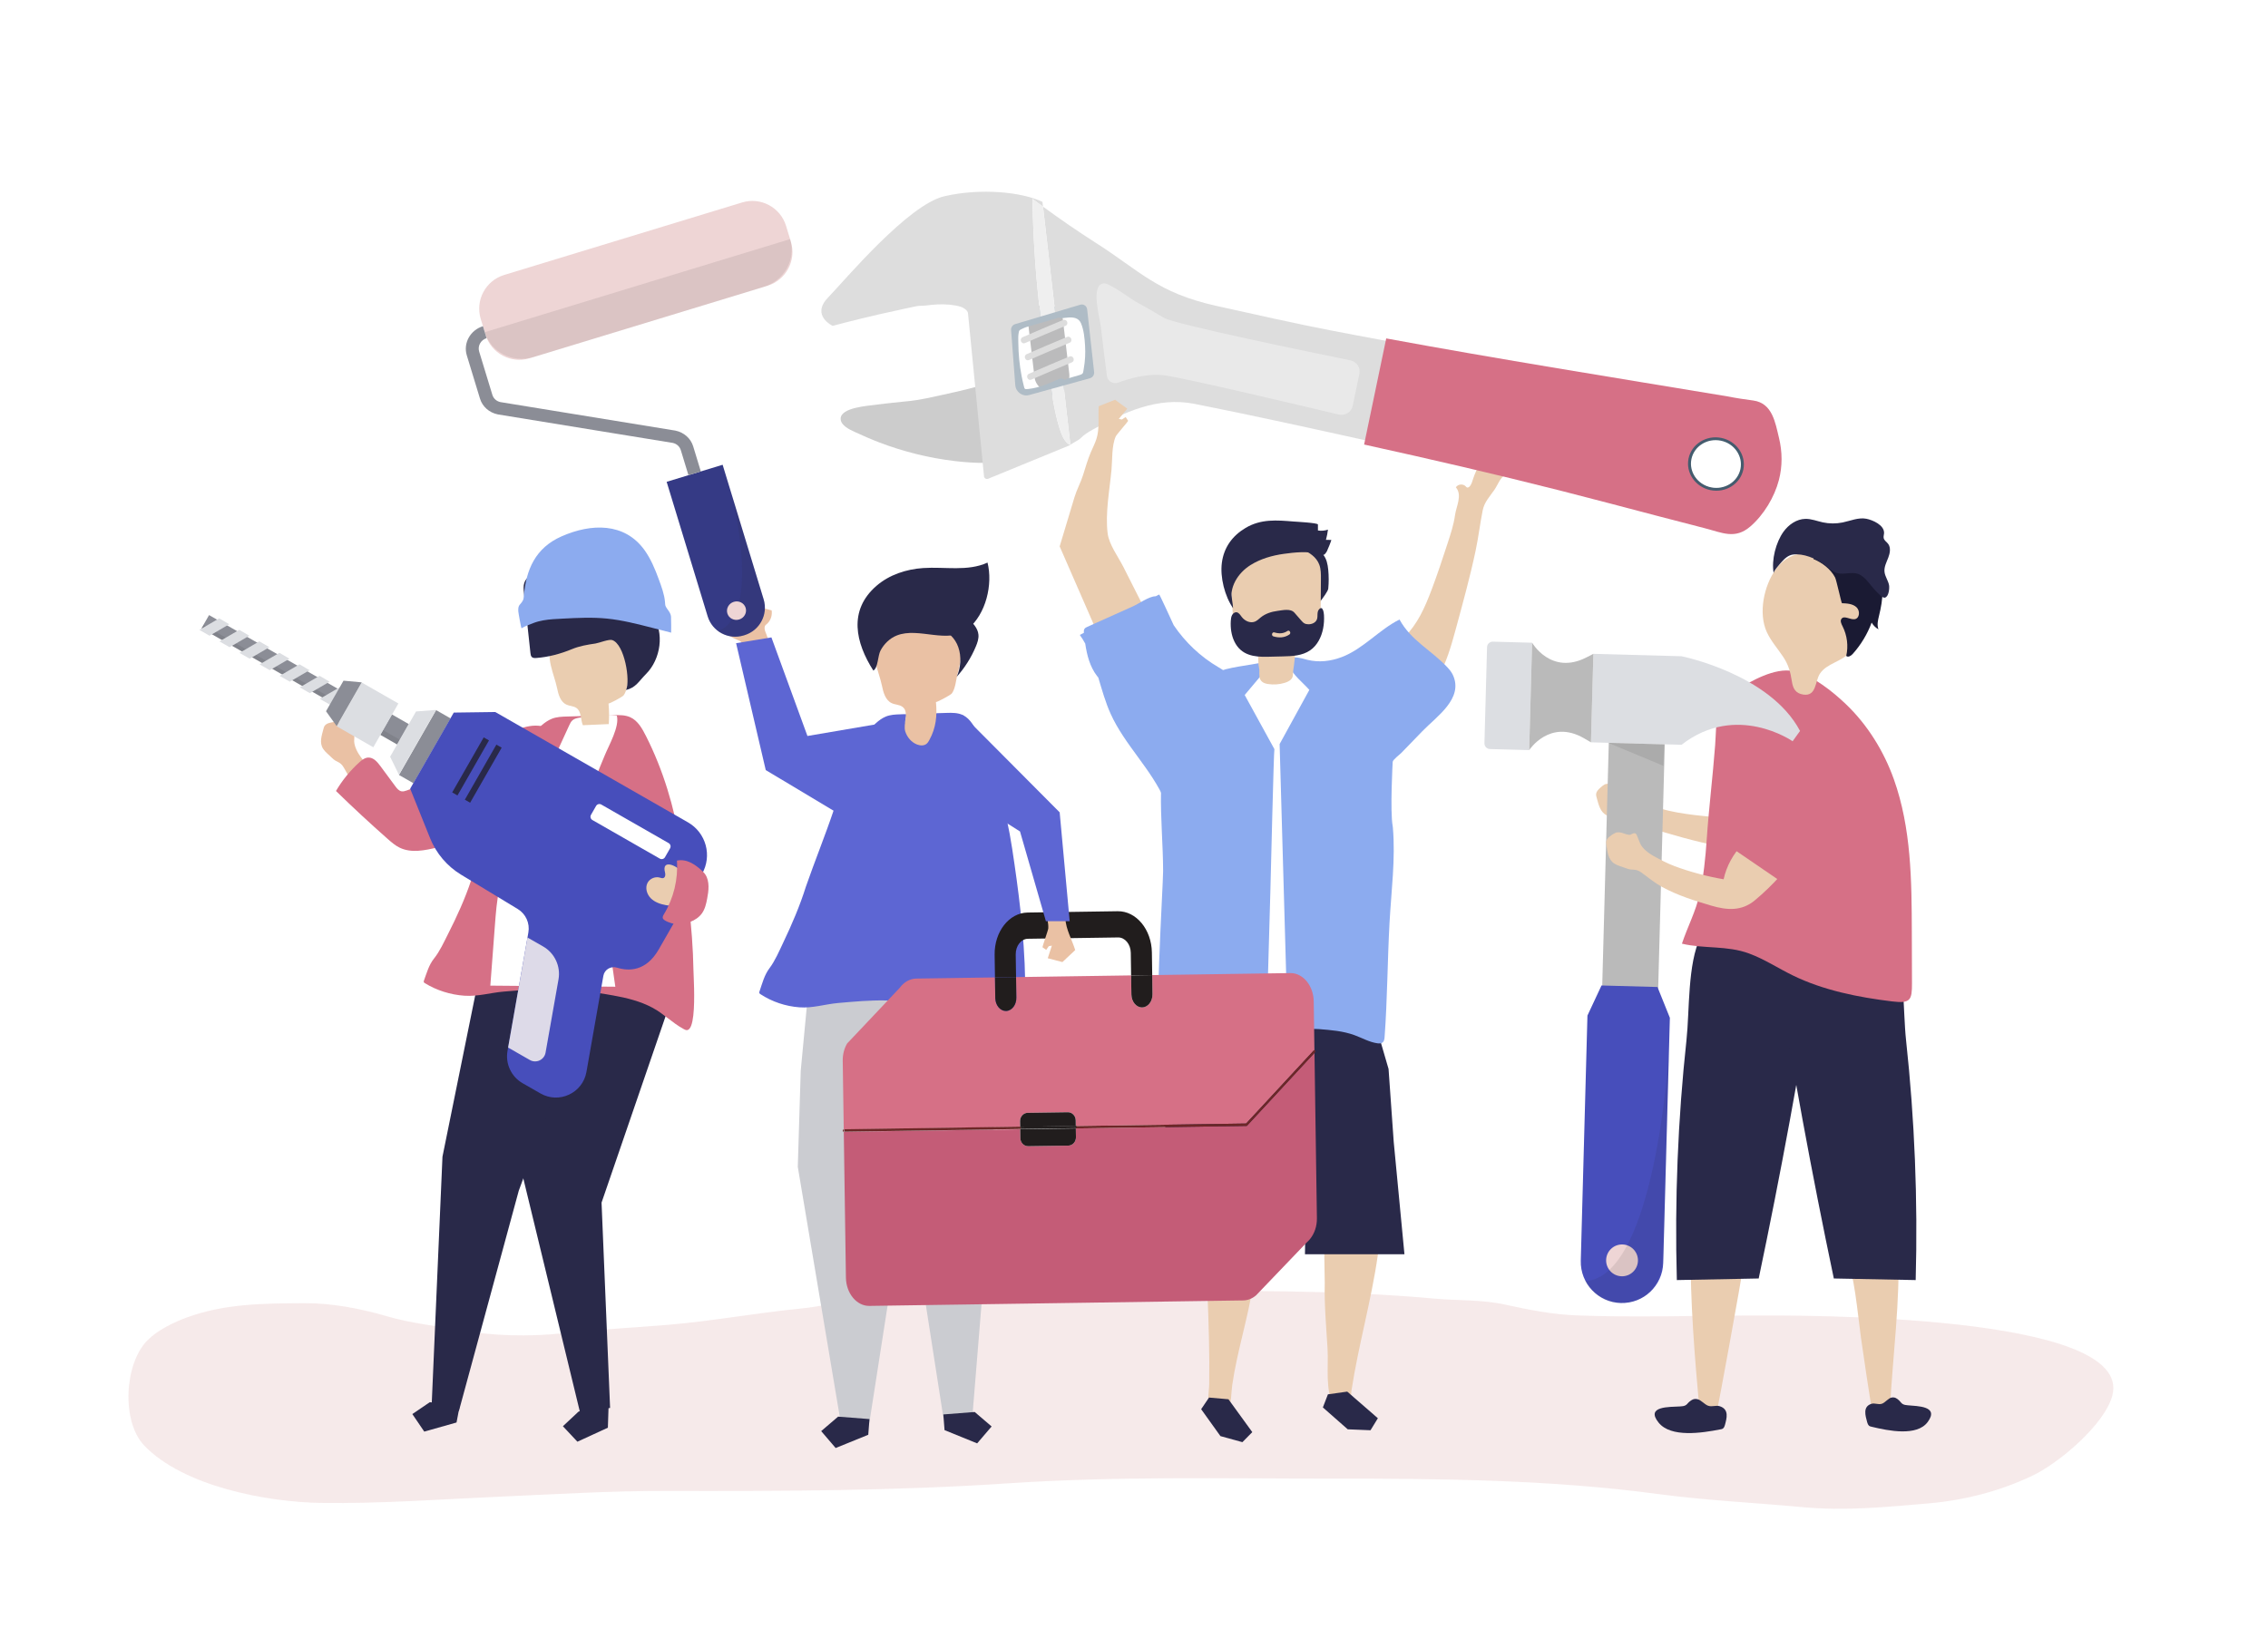 <?xml version="1.0" encoding="utf-8"?>
<!-- Generator: Adobe Illustrator 27.5.0, SVG Export Plug-In . SVG Version: 6.00 Build 0)  -->
<svg version="1.1" xmlns="http://www.w3.org/2000/svg" xmlns:xlink="http://www.w3.org/1999/xlink" x="0px" y="0px"
	 viewBox="0 0 1100 800" style="enable-background:new 0 0 1100 800;" xml:space="preserve">
<g id="Background">
	<rect style="fill:#FFFFFF;" width="1100" height="800"/>
</g>
<g id="Shadow">
	<g style="opacity:0.5;">
		<path style="fill:#EED5D5;" d="M503.964,626.118c-28.193,0.084-56.385,0.762-84.528,3.892c-10.611,1.18-21,3.776-31.635,4.823
			c-21.244,2.092-42.107,5.993-63.426,7.793c-17.168,1.449-34.408,2.305-51.526,4.143c-16.049,1.724-33.816,1.326-49.742-1.522
			c-11.79-2.109-23.633-3.296-35.225-6.682c-12.967-3.789-27.055-6.498-40.565-6.4c-19.266,0.139-38.028,0.155-56.466,6.845
			c-6.472,2.348-14.395,6.209-19.31,11.137c-11.251,11.282-12.774,39.432-1.54,51.133c18.921,19.693,59.305,27.42,85.827,27.785
			c29.063,0.4,57.296-1.758,86.402-3.026c27.045-1.179,54.023-2.856,81.113-2.797c55.328,0.121,110.664,0,165.893-3.696
			c51.888-3.472,103.907-2.28,155.909-2.28c53.326,0,106.291,0.419,159.233,7.506c23.067,3.088,46.568,4.169,69.75,6.332
			c20.762,1.938,40.714-0.038,61.394-1.829c17.365-1.504,34.616-5.964,50.391-13.503c12.487-5.968,34.749-24.507,38.579-38.752
			c10.736-39.935-151.3-38.975-176.179-38.885c-27.831,0.101-55.884,1.016-83.693-0.045c-11.698-0.446-23.224-2.733-34.641-5.238
			c-11.372-2.495-22.83-1.861-34.362-2.91c-48.092-4.374-96.291-3.734-144.536-3.734
			C535.379,626.209,519.671,626.071,503.964,626.118z"/>
	</g>
</g>
<g id="Object">
	<g>
		<path style="fill:#EAC1A4;" d="M371.866,302.747c0.143-0.12,0.298-0.258,0.463-0.427c1.56-1.599,2.29-4.052,1.927-6.243
			c-1.372-0.343-2.743-0.686-4.115-1.029c-0.713,1.553-1.673,2.991-2.834,4.244c-0.26,0.281-0.585,0.575-0.967,0.542
			c-0.361-0.031-0.626-0.341-0.841-0.632c-3.148-4.257-4.654-9.697-4.143-14.967c-0.03,0.313-3.735-0.519-4.066-0.627
			c-1.709-0.56-2.121-0.608-3.848,0.004c-0.275,0.056-0.531,0.148-0.767,0.272c-0.849,0.301-1.699,0.602-2.548,0.904
			c-0.538,0.191-1.111,0.408-1.437,0.876c-0.317,0.456-0.329,1.05-0.33,1.605c-0.008,4.971-0.016,9.943-0.024,14.914
			c-0.001,0.624,0.001,1.266,0.237,1.843c0.261,0.64,0.782,1.133,1.303,1.586c2.397,2.08,5.146,3.753,8.096,4.925
			c0.536,0.213,1.105,0.428,1.471,0.874c0.284,0.346,0.41,0.792,0.53,1.224c0.761,2.749,1.521,5.498,2.282,8.247
			c3.478-1.175,7.149-1.772,10.82-1.76c0.536-3.765,0.085-7.666-1.296-11.209c-0.396-1.016-1.016-2.285-0.952-3.404
			C370.887,303.461,371.274,303.246,371.866,302.747z"/>
		<polygon style="fill:#5D66D3;" points="357.01,312.004 374.144,309.197 391.618,357.02 432.901,349.988 423.91,405.012 
			371.395,373.56 		"/>
	</g>
	<g>
		<g>
			<g id="XMLID_115_">
				<path id="XMLID_116_" style="fill:#EACDB0;" d="M641.889,584.177l0.627,38.111c-0.256,10.574,0.696,21.115,1.34,31.654
					c0.597,9.79-1.376,19.879,3.269,28.952c1.456,2.845,4.556,4.827,6.914,1.54c1.817-2.532,0.981-6.915,1.43-9.855
					c3.373-22.093,9.653-43.639,12.786-65.774C671.536,585.62,662.565,586.232,641.889,584.177z"/>
			</g>
			<polygon style="fill:#292949;" points="644.054,676.381 641.604,682.738 653.661,693.351 664.707,693.806 668.279,687.979 
				653.424,675.061 			"/>
		</g>
		<g>
			<g id="XMLID_113_">
				<path id="XMLID_114_" style="fill:#EACDB0;" d="M614.891,584.548c0,0-6.952,37.479-6.952,37.479
					c-2.409,16.765-7.887,33.093-10.296,49.859c-0.554,3.855-0.275,8.072-1.886,11.708c-1.576,3.557-4.661,3.698-7.384,1.285
					c-3.648-3.234-1.965-9.011-1.898-13.428c0.446-29.423-1.868-58.429-2.425-87.9c-0.007-0.386,0.01-0.829,0.308-1.074
					c0.243-0.2,0.589-0.195,0.903-0.174C588.123,582.494,614.74,585.358,614.891,584.548z"/>
			</g>
			<polygon style="fill:#292949;" points="586.389,677.945 582.568,683.586 591.918,696.646 602.576,699.583 607.371,694.711 
				595.815,678.775 			"/>
		</g>
		<polygon style="fill:#292949;" points="681.169,608.427 675.969,553.94 673.462,518.538 665.031,489.623 619.508,482.558 
			563.226,492.205 560.52,503.14 571.352,604.358 625.638,608.427 624.902,545.429 633.276,584.477 632.92,608.427 		"/>
	</g>
	<path style="fill:#FFFFFF;" d="M575.173,383.166c-0.076,1.84-0.127,3.679-0.16,5.514c-0.659,37.374,1.402,75.225,1.638,112.909
		c19.3-3.021,38.812-4.685,58.344-4.981c4.521-0.068,25.077,3.106,27.939,0.406c3.884-3.663-0.387-2.973-0.103-7.746
		c0.368-6.175-2.599-11.232-1.478-18.549c1.317-8.6,3.937-17.106,5.447-25.704c3.026-17.241,4.848-34.693,5.44-52.188
		c0.524-15.517-0.038-31.61-6.711-45.629c-16.456-34.571-69.509-33.949-84.066,2.148
		C577.151,360.036,575.654,371.611,575.173,383.166z"/>
	<path style="fill:#EACDB0;" d="M681.055,309.207c6.524-6.606,9.936-14.195,13.541-23.815c2.682-7.158,5.086-14.435,7.458-21.7
		c1.568-4.807,2.972-9.009,3.672-13.949c0.586-4.134,3.622-9.576,0.388-13.338c0.94-1.579,3.473-1.854,4.73-0.514
		c0.198,0.211,0.377,0.459,0.646,0.565c0.46,0.182,0.967-0.13,1.304-0.491c0.984-1.058,1.279-2.559,1.754-3.925
		c0.765-2.201,2.047-5.759,3.946-7.17c1.54-1.144,3.442-1.664,5.296-2.16c0.343-0.092,0.717-0.182,1.043-0.042
		c0.276,0.118,0.46,0.378,0.63,0.625c1.566,2.284,3.353,4.55,4.62,6.977c-2.71,1.744-3.515,4.738-5.258,7.292
		c-2.289,3.354-4.897,5.909-5.722,10.081c-1.283,6.483-2.058,13.061-3.428,19.541c-2.678,12.661-6.13,25.13-9.508,37.616
		c-2.262,8.267-4.572,16.726-8.993,24.147c-4.354,7.309-9.763,11.349-16.883,16.001c-1.637,1.069-3.335,2.163-5.262,2.496
		c-2.923,0.504-5.904-0.858-8.125-2.824c-5.873-5.196-7.002-14.94-2.471-21.341c2.432-3.437,6.085-5.766,9.543-8.169
		C676.701,313.218,679.028,311.26,681.055,309.207z"/>
	<path style="fill:#8CABEF;" d="M635.038,334.671l-14.409,26.259c0.753,26.527,1.506,53.053,2.259,79.58
		c0.347,12.225,0.694,24.45,1.041,36.675c0.121,4.245,0.226,8.491,0.362,12.735c0.061,1.905-0.465,5.112,0.622,6.667
		c2.359,3.375,10.982,2.323,14.744,2.619c5.866,0.461,11.818,0.941,17.343,2.966c3.679,1.349,7.165,3.379,11.045,3.924
		c0.872,0.122,1.847,0.14,2.531-0.413c0.766-0.619,0.896-1.716,0.969-2.698c1.348-18.211,1.377-36.986,2.387-55.392
		c0.827-15.063,2.935-30.981,1.628-46.063c-0.022-0.251-0.046-0.504-0.092-0.752c-1.336-7.255,0-31.219,0-31.222
		c0.056-1.008,3.504-3.619,4.17-4.307c3.427-3.54,6.855-7.08,10.283-10.62c6.839-7.064,20.044-15.791,14.736-27.216
		c-0.646-1.389-1.628-2.594-2.674-3.713c-7.75-8.3-17.655-12.955-23.203-23.175c-9.708,4.789-17.62,14.249-27.947,18.189
		c-5.376,2.046-11.06,2.75-16.681,1.372c-3.306-0.81-10.426-3.387-8.638,3.156C626.536,326.986,632.511,331.664,635.038,334.671z"/>
	<path style="fill:#8CABEF;" d="M603.69,337.141l14.409,26.259c-0.302,0-1.827,64.369-1.951,68.714
		c-0.469,16.523-0.938,33.046-1.407,49.569c-0.13,4.592,0.487,9.972-0.411,14.486c-1.254,6.303-7.889,5.062-13.543,5.572
		c-12.367,1.115-25.388,3.226-37.789,2.6c-3.577-0.181,1.131-74.832,1.124-81.798c-0.024-25.056-5.193-52.854,7.534-75.575
		c3.703-6.611,10.231-17.209,17.438-20.473c6.715-3.042,16.328-3.559,23.618-5.264l0.38,4.724L603.69,337.141z"/>
	<g>
		<g>
			<path style="fill:#292949;" d="M634.964,273.535c2.268,3.975,3.362,8.555,3.563,13.128c0.054,1.216,0.137,2.62,1.12,3.338
				c1.052,0.768,0.127,2.454,0.928,1.426c0.8-1.028,3.519-4.599,3.641-5.896c0.286-3.039,0.282-6.105-0.013-9.144
				c-0.257-2.642-0.797-5.403-2.526-7.418c-1.025-1.195-2.393-2.034-3.741-2.848c-1.953-1.181-3.967-2.371-6.211-2.789
				c-3.868-0.721-6.24,0.667-2.827,3.364C631.343,268.629,633.41,270.812,634.964,273.535z"/>
			<g>
				<path style="fill:#EACDB0;" d="M610.797,325.406c0.026,1.871-0.358,3.813,1.293,5.264c0.794,0.698,1.867,0.977,2.91,1.143
					c2.698,0.427,5.493,0.229,8.104-0.575c1.074-0.331,2.144-0.78,2.955-1.558c0.958-0.919,1.006-1.791,1.052-2.995
					c0.054-1.411,0.339-2.845,0.523-4.275c0.404-3.129,0.585-6.283,0.676-9.435c4.635-0.795,10.085-2.294,11.67-7.148
					c0.499-1.529,0.517-3.192,0.529-4.819c0.049-6.726,0.098-13.452,0.148-20.178c0.017-2.326,0.022-4.723-0.774-6.882
					c-1.398-3.788-4.95-6.046-8.432-7.466c-8.888-3.626-19.248-3.481-27.452,1.676c-2.183,1.372-4.244,3.138-5.501,5.534
					c-1.939,3.694-1.695,8.256-1.394,12.52c0.278,3.935,0.556,7.87,0.834,11.806c0.32,4.526,1,9.736,4.514,12.126
					c1.866,1.269,4.278,1.502,5.886,3.145c2.807,2.867,1.469,7.15,2.299,10.624C610.753,324.396,610.79,324.898,610.797,325.406z"/>
			</g>
			<path style="fill:#292949;" d="M642.141,298.325c-0.075-1.247-0.62-4.902-2.496-2.605c-0.491,0.601-0.611,1.45-0.642,2.249
				c-0.03,0.8,0.006,1.623-0.246,2.376c-0.579,1.728-2.491,2.515-4.195,2.484c-0.678-0.012-1.368-0.124-1.967-0.465
				c-0.582-0.331-1.043-0.858-1.494-1.374c-1.094-1.255-2.187-2.51-3.281-3.765c-1.88-2.157-5.608-1.224-8.141-0.894
				c-2.919,0.381-5.839,1.262-8.225,3.182c-0.241,0.194-0.476,0.398-0.711,0.601c-0.575,0.496-1.153,0.987-1.821,1.313
				c-2.255,1.098-5.046-0.048-6.626-2.101c-0.724-0.941-1.4-2.152-2.525-2.31c-0.88-0.123-1.737,0.508-2.188,1.331
				c-0.451,0.824-0.573,1.805-0.634,2.76c-0.222,3.474,0.256,7.057,1.762,10.138c3.266,6.682,9.579,7.502,15.924,7.353
				c2.508-0.059,5.016-0.118,7.524-0.178c4.585-0.108,9.432-0.298,13.294-2.964c3.407-2.351,5.432-6.349,6.263-10.536
				C642.145,302.76,642.273,300.529,642.141,298.325z M625.365,307.796c-2.415,1.624-5.076,1.711-7.767,0.901
				c-1.144-0.344-0.659-2.264,0.487-1.919c2.23,0.671,4.335,0.654,6.346-0.698C625.442,305.399,626.371,307.12,625.365,307.796z"/>
			<path style="fill:#292949;" d="M643.098,261.879c0.443-1.63,0.77-3.291,0.979-4.967c-1.552,0.545-3.242,0.689-4.864,0.417
				c-0.004-0.967-0.008-1.934-0.011-2.901c-0.007-0.804-10.889-1.368-11.773-1.44c-8.278-0.679-15.848-1.325-23.333,3.118
				c-6.394,3.795-10.493,9.462-11.474,16.838c-0.937,7.047,1.369,16.25,5.444,22.099c-0.023-1.876-1.103-6.301-0.66-8.085
				c0.271-1.787,0.888-3.51,1.74-5.1c1.701-3.176,4.335-5.849,7.378-7.756c4.852-3.04,10.493-4.648,16.127-5.433
				c5.162-0.719,11.452-1.383,16.552-0.015c2.451,0.657,2.858,1.272,4.342-1.202c0.262-0.436,2.337-5.53,2.134-5.533
				C644.818,261.905,643.958,261.892,643.098,261.879z"/>
		</g>
	</g>
	<g>
		<g>
			<g>
				<path style="fill:#BBBBBC;" d="M515.518,155.107l3.097,26.228c0.527,4.462-2.824,8.435-7.483,8.875h0
					c-4.66,0.44-8.864-2.82-9.391-7.282l-3.097-26.227c-0.527-4.462,2.823-8.435,7.483-8.875v0
					C510.787,147.385,514.991,150.645,515.518,155.107z"/>
				<path style="fill:#DDDDDD;" d="M518.66,172.953c-6.553,2.716-13.076,5.495-19.568,8.337c-1.839,0.805-0.672,3.648,1.183,2.836
					c6.493-2.842,13.016-5.621,19.568-8.337C521.702,175.018,520.533,172.176,518.66,172.953z"/>
				<path style="fill:#DDDDDD;" d="M517.538,163.453c-6.553,2.716-13.075,5.495-19.568,8.337c-1.839,0.805-0.673,3.648,1.183,2.835
					c6.493-2.842,13.016-5.621,19.568-8.337C520.58,165.518,519.411,162.676,517.538,163.453z"/>
				<path style="fill:#DDDDDD;" d="M515.57,155.233c-6.553,2.716-13.076,5.495-19.568,8.337c-1.839,0.805-0.673,3.648,1.183,2.835
					c6.493-2.842,13.016-5.621,19.568-8.337C518.612,157.298,517.443,154.457,515.57,155.233z"/>
			</g>
			<path style="fill:#AFBCC6;" d="M510.519,148.86c-3.869,1.088-7.726,2.222-11.563,3.423c-2.829,0.885-7.452,1.477-9.44,4.007
				c-1.899,2.417-1.386,6.7-1.399,9.58c-0.018,3.989,0.229,7.977,0.744,11.928c0.462,3.547,1.157,7.054,2.018,10.52
				c0.674,2.714,1.459,5.365,4.434,6.128c6.457,1.656,14.509-2.446,20.243-5.032c3.414-1.54,1.365-7.062-2.075-5.51
				c-4.772,2.152-9.511,4.22-14.738,4.789c-1.962,0.214-1.773,0.07-2.277-1.878c-0.379-1.464-0.696-2.947-0.981-4.433
				c-0.5-2.606-0.886-5.238-1.148-7.881c-0.263-2.644-0.411-5.301-0.437-7.96c-0.014-1.437-0.113-3.109,0.083-4.524
				c0.274-1.974,0.384-1.808,1.942-2.587c2.297-1.149,5.221-1.681,7.667-2.428c2.991-0.913,5.993-1.785,9.002-2.631
				C516.199,153.357,514.106,147.851,510.519,148.86z"/>
			<path style="fill:#AFBCC6;" d="M524.798,146.605c-2.91,0.418-5.687,1.224-8.604,1.613c-0.461,0.044-0.917,0.093-1.366,0.149
				c-3.879,0.485-3.558,6.287,0.427,5.965c1.03-0.083,2.054-0.19,3.073-0.324c2.46-0.131,4.859,0.259,5.949,2.774
				c1.431,3.301,1.77,7.372,1.99,10.905c0.234,3.744,0.03,7.483-0.635,11.172c-0.393,2.181-0.088,2.486-2.228,3.125
				c-1.906,0.569-3.821,1.111-5.731,1.666c-1.945,0.565-2.358,2.335-1.794,3.775c-0.114,1.342,0.593,2.702,2.372,2.987
				c5.273,0.844,11.972,1.018,14.774-4.389c1.438-2.776,0.797-6.334,0.699-9.318c-0.117-3.581-0.234-7.162-0.351-10.742
				c-0.165-5.058,1.174-13.066-2.459-17.313C529.34,146.809,527.154,146.267,524.798,146.605z"/>
			<path style="fill:#CCCCCC;" d="M481.277,185.356c-7.845,2.498-15.752,4.362-23.823,6.111c-5.401,1.171-10.652,2.449-16.16,3.051
				c-5.426,0.593-10.873,1.035-16.275,1.801c-4.037,0.572-17.185,1.308-17.298,6.753c-0.068,3.293,4.368,5.333,6.961,6.523
				c3.841,1.762,7.825,3.519,11.753,5.021c11.771,4.5,24.124,7.554,36.664,9.047c9.919,1.181,20.083,1.373,29.778-0.65
				c1.116-0.233,2.227-0.495,3.33-0.789c0.462-0.123,0.949-0.267,1.261-0.613c0.459-0.508,0.394-1.269,0.302-1.941
				c-1.504-10.878-3.705-21.678-6.585-32.318c-0.367-1.357-0.817-2.817-1.99-3.667C487.291,182.303,483.193,184.746,481.277,185.356
				z"/>
			<g>
				<path style="fill:#DDDDDD;" d="M523.955,147.815c1.568-0.467,3.148,0.606,3.332,2.264l3.369,30.403
					c0.15,1.355-0.699,2.632-1.988,2.989l-12.824,3.547l3.319,28.845l0,0c0.103-0.497,3.775-2.129,4.814-3.177
					c1.852-1.869,3.702-3.013,6.043-4.317c14.916-8.313,31.314-16.008,49.207-12.479c28.778,5.676,57.451,12.06,86.093,18.367
					c29.055,6.398,58.047,13.093,86.879,20.406c0.577,0.146,1.154,0.293,1.73,0.44c14.265,3.631,28.491,7.41,42.728,11.146
					c7.403,1.943,14.808,3.875,22.224,5.769c7.972,2.036,13.855,5.231,20.789-0.744c6.19-5.334,11.019-13.436,13.032-21.143
					c1.653-6.327,1.598-12.868,0.044-19.25c-1.677-6.891-2.973-15.811-11.694-17.001c-3.826-0.522-7.613-1.05-11.401-1.821
					c-57.159-9.485-115.029-18.52-172.144-29.477c-4.049-0.777-8.097-1.552-12.148-2.317c-14.977-2.829-40.349-8.547-55.236-11.846
					c-29.004-6.428-37.146-16.951-58.738-30.684c-8.718-5.544-17.205-11.421-25.526-17.502l5.893,51.221L523.955,147.815z"/>
				<path style="fill:#DDDDDD;" d="M457.996,95.206c-17.576,4.089-47.998,40.412-56.401,49.156
					c-8.403,8.744,2.262,13.704,2.262,13.704c2.004-0.543,4.016-1.063,6.029-1.579c5.445-1.395,10.909-2.728,16.394-3.981
					c4.009-0.915,8.027-1.798,12.049-2.663c2.011-0.432,4.02-0.876,6.037-1.285c1.613-0.327,3.306-0.188,4.964-0.387
					c1.846-0.221,3.695-0.443,5.556-0.512c3.55-0.132,7.582,0.096,11.01,1.122c1.204,0.36,3.444,1.686,3.586,3.129
					c0.017,0.171,7.775,79.169,7.775,79.169c0.092,0.938,1.118,1.527,2.018,1.157l39.885-16.375c-0.007,0-2.483-0.561-4.372-5.543
					c-1.292-3.41-2.19-6.948-2.959-10.488c-0.803-3.698-1.403-7.426-1.972-11.159l-10.672,2.951
					c-3.28,0.907-6.514-1.427-6.777-4.891l-2.02-26.614c-0.099-1.304,0.718-2.512,1.946-2.878l12.328-3.675
					c-2.297-18.972-3.606-38.038-3.919-57.106c1.697,1.267,3.403,2.522,5.113,3.772l-0.265-2.305
					C495.63,93.11,475.573,91.118,457.996,95.206z"/>
				<path style="fill:#EFEFEF;" d="M509.859,188.672c0.569,3.733,1.169,7.461,1.972,11.159c0.769,3.54,1.667,7.078,2.959,10.488
					c1.889,4.982,4.365,5.544,4.372,5.543l-3.319-28.845L509.859,188.672z"/>
				<path style="fill:#EFEFEF;" d="M504.665,153.565l7.087-2.113l-5.893-51.221c-1.711-1.25-3.417-2.506-5.113-3.772
					C501.059,115.527,502.368,134.594,504.665,153.565z"/>
			</g>
			<g>
				<path style="fill:#D67086;" d="M661.605,215.645c0.524,0.116,1.049,0.231,1.573,0.347c30.949,6.815,61.831,13.947,92.542,21.736
					c0.615,0.156,1.229,0.312,1.843,0.468c15.195,3.868,30.348,7.893,45.513,11.873c7.885,2.069,15.773,4.128,23.673,6.145
					c8.492,2.169,14.758,5.572,22.144-0.793c6.593-5.681,11.737-14.312,13.881-22.521c1.76-6.739,1.702-13.706,0.047-20.505
					c-1.787-7.341-3.167-16.841-12.456-18.109c-4.075-0.556-8.109-1.118-12.143-1.94c-54.264-9.005-111.529-18.146-165.89-28.178
					L661.605,215.645z"/>
				<path style="fill:#FFFFFF;" d="M834.901,212.83c6.896,1.404,11.375,7.871,10.005,14.444c-1.37,6.573-8.071,10.764-14.966,9.36
					c-6.896-1.404-11.375-7.871-10.005-14.444C821.305,215.617,828.006,211.427,834.901,212.83z"/>
			</g>
			<path style="opacity:0.36;fill:#FFFFFF;" d="M656.058,196.918l3.267-15.678c0.612-2.937-1.385-5.826-4.466-6.452
				c-19.706-4.009-85.169-17.483-90.311-20.599c-4.546-2.756-9.212-5.338-13.852-7.943c-2.655-1.49-12.731-9.188-15.549-8.785
				c-6.331,0.905-1.682,16.992-1.226,21.026c0.905,8.004,1.922,15.998,2.983,23.988c0.331,2.493,3.035,4.035,5.465,3.122
				c5.373-2.02,14.434-4.668,22.697-3.485c10.658,1.525,66.026,14.636,84.117,18.947
				C652.317,201.805,655.431,199.927,656.058,196.918z"/>
			<g>
				<path style="fill:#445C6E;" d="M845.529,227.799c-1.455,6.982-8.598,11.449-15.923,9.958c-7.324-1.491-12.1-8.385-10.645-15.367
					c1.455-6.982,8.598-11.449,15.923-9.958C842.208,213.923,846.984,220.817,845.529,227.799z M820.364,222.676
					c-1.302,6.245,2.969,12.41,9.521,13.744c6.551,1.334,12.939-2.661,14.241-8.906c1.302-6.245-2.969-12.411-9.521-13.744
					C828.054,212.436,821.666,216.431,820.364,222.676z"/>
			</g>
		</g>
	</g>
	<g>
		<g>
			<polygon style="fill:#CBCCD1;" points="393.397,466.233 388.36,519.43 386.935,566.029 407.582,688.974 421.658,690.069 
				439.54,575.194 467.794,461.126 			"/>
		</g>
		<g>
			<polygon style="fill:#292949;" points="421.707,688.388 421.115,695.998 405.302,702.424 398.283,694.221 406.486,687.203 			"/>
		</g>
	</g>
	<g>
		<g>
			<polygon style="fill:#CBCCD1;" points="483.643,463.827 481.478,566.029 471.645,686.719 457.57,687.814 439.688,572.939 
				411.434,458.871 			"/>
		</g>
		<g>
			<polygon style="fill:#292949;" points="457.521,686.133 458.113,693.743 473.926,700.169 480.944,691.966 472.742,684.948 			"/>
		</g>
	</g>
	<g>
		<path style="fill:#5D66D3;" d="M497.508,484.846c0.183,8.889-0.08,20.869-3.287,21.308c-0.601,0.082-1.177-0.234-1.703-0.54
			c-5.546-3.224-9.47-7.762-14.937-10.877c-5.73-3.265-12.285-5-18.714-6.214c-9.613-1.87-19.438-3.03-29.233-3.212
			c-7.699-0.143-15.436,0.555-23.103,1.235c-6.379,0.565-12.314,2.578-18.812,2.099c-6.66-0.492-13.221-2.664-18.914-6.389
			c-0.208-0.136-0.429-0.292-0.516-0.535c-0.095-0.267-0.002-0.563,0.089-0.831c1.36-3.969,2.338-7.9,4.808-11.187
			c2.759-3.671,4.719-8.335,6.713-12.513c4.156-8.708,8.07-17.835,10.974-27.112c4.389-12.61,9.403-24.893,13.646-37.545
			c2.941-8.769,5.623-17.695,9.613-26.009c3.124-6.51,8.693-16.019,15.401-18.885c2.27-0.97,4.775-1.057,7.22-1.132
			c1.066-0.033,2.092-0.119,3.153-0.046c-0.595,1.644-1.192,3.458-0.586,5.098c0.524,1.417,1.865,2.394,3.283,2.916
			c0.54,0.199,1.105,0.346,1.681,0.358c0.477,0.01,0.952-0.073,1.413-0.198c0.615-0.166,1.21-0.406,1.769-0.713
			c2.467-1.355,4.035-3.893,5.265-6.424c0.168-0.347,0.336-0.701,0.59-0.991c0.604-0.693,1.55-0.553,2.382-0.578
			c1.102-0.034,2.204-0.067,3.306-0.101c2.704-0.083,5.517-0.143,7.983,1.043c3.694,1.778,5.783,5.909,7.608,9.763
			c8.186,17.282,13.405,35.915,16.329,55.13c1.526,10.033,2.938,20.086,4.037,30.176c1.226,11.26,2.068,22.572,2.246,33.901
			C497.233,477.096,497.421,480.622,497.508,484.846z"/>
	</g>
	<g>
		<g>
			<path style="fill:#EAC1A4;" d="M438.814,351.857c-0.073,1.044-0.041,2.056,0.25,2.971c0.897,2.817,2.999,5.298,5.764,6.346
				c1.471,0.557,3.262,0.657,4.501-0.312c0.607-0.475,1.016-1.154,1.387-1.831c3.293-6.012,3.854-11.789,3.231-18.524
				c0.039,0.424,7.074-3.284,7.696-4.126c1.792-2.422,2-6.49,2.745-9.371c1.588-6.138,3.08-13.049-0.164-18.496
				c-3.359-5.641-10.627-7.572-17.19-7.744c-8.241-0.215-17.442,2.187-21.68,9.258c-3.827,6.387,1.001,15.806,2.38,22.56
				c0.68,3.33,1.717,7.13,4.811,8.536c1.643,0.747,3.635,0.666,5.105,1.719C440.371,344.799,439.048,348.499,438.814,351.857z"/>
		</g>
		<path style="fill:#292949;" d="M434.922,308.277c10.71-4.312,25.056,4.574,34.55-3.224c8.744-7.182,12.134-21.569,9.485-32.148
			c-9.561,4.418-20.715,1.94-31.223,2.652c-8.201,0.555-16.43,3.248-22.643,8.63c-13.809,11.961-10.097,27.682-1.515,41.1
			c2.333-1.317,2.103-7.149,3.498-9.748C428.795,312.332,431.519,309.647,434.922,308.277z"/>
		<path style="fill:#292949;" d="M464.764,313.898c1.641,4.635,1.217,9.874-0.726,14.391c3.881-4.345,7.03-9.342,9.274-14.719
			c0.756-1.811,1.42-3.74,1.241-5.695c-0.299-3.25-2.812-5.807-5.239-7.99c-2.209-1.988-4.552-3.96-7.373-4.894
			c-2.821-0.934-6.253-0.607-8.303,1.543c-3.718,3.899-0.179,6.315,2.644,8.068C460.129,306.991,463.182,309.427,464.764,313.898z"
			/>
	</g>
	<g>
		<path style="fill:#D67086;" d="M494.752,543.853c-0.032-2.184,1.631-3.995,3.695-4.026l19.467-0.286
			c2.064-0.03,3.779,1.732,3.811,3.916l0.041,2.774l82.609-1.212l32.81-35.429c0.094-0.101,0.212-0.145,0.329-0.137l-0.348-23.71
			c-0.112-7.632-5.226-13.803-11.365-13.713l-66.967,0.982l0.136,9.255c0.051,3.512-2.198,6.394-5.023,6.435
			c-2.825,0.042-5.157-2.773-5.209-6.285l-0.136-9.255l-55.806,0.819l0.145,9.884c0.106,3.511-2.098,6.445-4.921,6.555
			c-0.034,0.002-0.066,0.002-0.1,0.003c-2.78,0.041-5.1-2.694-5.204-6.163l-0.149-10.127l-38.135,0.559
			c-3.209,0.047-6.086,1.789-8.092,4.537l-21.5,22.754l-3.976,4.199c-1.38,2.345-2.174,5.248-2.129,8.359l0.489,33.342l85.569-1.255
			L494.752,543.853z"/>
		<path style="fill:#C45C77;" d="M604.562,546.174l-82.779,1.214l0.063,4.317c0.032,2.184-1.631,3.995-3.695,4.026l-19.467,0.286
			c-2.064,0.03-3.779-1.732-3.811-3.916l-0.063-4.317l-85.569,1.255l1.038,70.733c0.112,7.632,5.226,13.803,11.365,13.713
			l181.37-2.661c2.325-0.034,4.479-0.968,6.252-2.521l1.457-1.525l23.127-24.143c0.551-0.471,1.046-1.01,1.521-1.584l0.064-0.082
			c2.055-2.563,3.334-6.098,3.277-9.995l-1.177-80.224l-32.674,35.282C604.777,546.122,604.671,546.172,604.562,546.174z"/>
		<path style="fill:#6D2727;" d="M637.841,509.65c-0.087-0.124-0.206-0.189-0.327-0.197l0.019,1.298l0.265-0.286
			C637.991,510.257,638.011,509.892,637.841,509.65z"/>
		<path style="fill:#6D2727;" d="M408.767,548.468c0.005,0.32,0.216,0.575,0.474,0.571l-0.017-1.156
			C408.966,547.886,408.762,548.148,408.767,548.468z"/>
		<path style="fill:#6D2727;" d="M637.185,509.591l-32.81,35.429l-82.609,1.212l0.017,1.157l82.779-1.214
			c0.11-0.002,0.215-0.052,0.298-0.141l32.674-35.282l-0.019-1.298C637.398,509.446,637.279,509.489,637.185,509.591z"/>
		
			<rect x="409.227" y="547.255" transform="matrix(1 -0.015 0.015 1 -7.987 6.689)" style="fill:#6D2727;" width="85.579" height="1.157"/>
		<path style="fill:#211D1D;" d="M492.635,462.996c-0.061-4.145,2.602-7.557,5.935-7.605l43.715-0.641
			c3.333-0.049,6.095,3.284,6.156,7.428l0.161,10.986l10.231-0.15l-0.161-10.986c-0.164-11.158-7.599-20.13-16.574-19.998
			l-43.715,0.641c-8.975,0.132-16.144,9.317-15.98,20.476l0.162,10.986l10.23-0.15L492.635,462.996z"/>
		<path style="fill:#211D1D;" d="M548.738,482.417c0.052,3.512,2.384,6.327,5.209,6.285c2.825-0.041,5.074-2.923,5.023-6.435
			l-0.136-9.255l-10.231,0.15L548.738,482.417z"/>
		<path style="fill:#211D1D;" d="M487.92,490.422c0.034,0,0.066-0.001,0.1-0.003c2.824-0.109,5.027-3.043,4.921-6.555l-0.145-9.884
			l-10.23,0.15l0.149,10.127C482.82,487.728,485.141,490.463,487.92,490.422z"/>
		<path style="fill:#211D1D;" d="M494.873,552.101c0.032,2.184,1.747,3.946,3.811,3.916l19.467-0.286
			c2.064-0.03,3.727-1.842,3.695-4.026l-0.063-4.317l-26.973,0.396L494.873,552.101z"/>
		<path style="fill:#211D1D;" d="M517.913,539.542l-19.467,0.286c-2.064,0.03-3.727,1.842-3.695,4.026l0.041,2.775l26.973-0.396
			l-0.041-2.774C521.693,541.273,519.977,539.511,517.913,539.542z"/>
		
			<rect x="494.799" y="546.429" transform="matrix(1 -0.015 0.015 1 -7.967 7.513)" style="fill:#211D1D;" width="26.976" height="1.157"/>
	</g>
	<g>
		<g>
			<g>
				<path style="fill:#EACDB0;" d="M777.977,380.714c0.222-0.136,0.452-0.275,0.695-0.34c2.264-0.605,3.807,0.435,6.143,0.473
					c1.042,0.017,2.533-2.209,3.686-0.364c0.426,0.681,1.234,2.498,2.127,3.959c1.303,2.13,4.241,4.042,6.855,5.13
					c10.268,4.273,21.414,5.633,32.481,6.633c0.631,0.057,1.29,0.107,1.877-0.134c1.05-0.43,1.528-1.619,1.921-2.683
					c1.823-4.935,4.105-9.699,6.808-14.212c2.412-4.027,5.249-7.943,9.161-10.537s9.093-3.665,13.378-1.75
					c3.209,1.434,5.635,4.502,6.292,7.955c1.628,8.564-8.983,15.605-14.319,20.834c-5.049,4.948-10.444,9.542-16.134,13.735
					c-0.703,0.518-1.435,1.041-2.284,1.241c-0.906,0.213-1.852,0.038-2.765-0.141c-11.755-2.298-23.241-5.62-34.719-9.193
					c-3.154-0.982-5.391-3.497-8.316-4.378c-1.867-0.563-3.735,0.339-5.614,0.198c-1.859-0.139-4.263-0.797-5.938-1.611
					c-3.302-1.606-3.985-5.338-4.902-8.539c-0.228-0.797-0.385-1.335-0.225-2.095c0.26-1.237,1.189-2.037,2.083-2.865
					C776.796,381.539,777.366,381.09,777.977,380.714z"/>
			</g>
			<g>
				<path style="fill:#5D66D3;" d="M855.542,392.331c-6.234-3.289-12.468-6.578-18.703-9.867c0.4,0.211,13.193-29.201,14.015-30.926
					c3.135-6.583,6.433-13.38,12.032-18.052c11.954-9.975,30.087-0.421,27.137,15.413c-3.202,17.189-13.237,34.6-26.146,46.329
					c-0.281,0.255-0.58,0.517-0.951,0.599c-0.508,0.112-1.018-0.138-1.479-0.381C859.479,394.408,857.51,393.37,855.542,392.331z"/>
			</g>
		</g>
		<g>
			<g>
				<g>
					<g>
						<g>
							<g>
								<path style="fill:#EACDB0;" d="M832.623,684.704c-2.838,0.001-5.587-0.674-8.384-0.998
									c-2.299-25.614-4.519-52.331-4.248-77.986c7.117,0.571,18.167,1.142,25.284,1.713c-4.486,13.577,1.584-6.124,0,8.157
									C845.023,617.854,833.028,684.704,832.623,684.704z"/>
							</g>
							<g>
								<path style="fill:#292949;" d="M823.212,678.719c-1.763-0.343-2.773,0.346-3.91,1.298c-0.66,0.552-1.094,1.35-1.899,1.735
									c-0.805,0.385-1.606,0.441-2.576,0.501c-5.109,0.317-16.924-0.247-10.367,7.873c5.955,7.374,21.031,4.981,29.729,3.298
									c0.572-0.111,1.178-0.172,1.587-0.571c0.409-0.399,0.674-0.978,0.833-1.581c0.886-3.355,2.112-7.542-2.44-9.1
									c-1.942-0.665-3.672,0.456-5.727-0.259C826.758,681.326,824.976,679.063,823.212,678.719z"/>
							</g>
						</g>
					</g>
					<path style="fill:#292949;" d="M813.284,620.956c13.234-0.257,26.468-0.513,39.702-0.77
						c10.706-50.963,20.133-102.195,28.271-153.631c0.631-3.988,1.245-8.135,0.096-12.006c-2.174-7.321-10.014-11.498-17.52-12.9
						c-11.665-2.179-33.098,0.856-39.08,12.984c-6.322,12.818-5.261,35.711-6.794,49.875
						C813.775,543.158,812.208,582.093,813.284,620.956z"/>
				</g>
				<g>
					<g>
						<g>
							<g>
								<path style="fill:#EACDB0;" d="M907.966,683.576c2.595,0.088,6.167-0.504,8.715-0.739
									c1.315-25.261,5.001-51.737,3.965-77.118c-6.489,0.346-19.052,0.692-25.541,1.039c4.519,13.565,5.559,27.767,7.445,41.94
									C902.849,650.945,907.596,683.564,907.966,683.576z"/>
							</g>
							<g>
								<path style="fill:#292949;" d="M917.466,677.937c1.602-0.285,2.547,0.428,3.615,1.403c0.62,0.566,1.042,1.369,1.79,1.774
									c0.748,0.406,1.482,0.485,2.371,0.574c4.682,0.471,15.467,0.275,9.721,8.105c-5.218,7.11-19.076,4.28-27.081,2.348
									c-0.526-0.127-1.083-0.206-1.468-0.614c-0.386-0.407-0.646-0.988-0.81-1.589c-0.913-3.346-2.162-7.523,1.951-8.925
									c1.755-0.598,3.371,0.564,5.229-0.08C914.305,680.407,915.865,678.223,917.466,677.937z"/>
							</g>
						</g>
					</g>
					<path style="fill:#292949;" d="M929.124,620.956c-13.234-0.257-26.468-0.513-39.702-0.77
						c-10.706-50.963-20.133-102.195-28.271-153.631c-0.631-3.988-1.245-8.135-0.096-12.006c2.174-7.321,10.014-11.498,17.52-12.9
						c11.665-2.179,33.098,0.856,39.08,12.984c6.322,12.818,5.261,35.711,6.794,49.875
						C928.633,543.158,930.2,582.093,929.124,620.956z"/>
				</g>
			</g>
			<g>
				<path style="fill:#D67086;" d="M895.189,341.499c10.61,10.098,18.558,23.069,23.345,36.506
					c8.477,23.794,8.64,49.199,8.718,74.095c0.026,8.286,0.051,16.571,0.078,24.857c0.026,8.152-0.695,9.907-9.555,8.832
					c-16.418-1.991-33.485-5.376-48.36-12.672c-7.079-3.472-13.694-7.857-21.116-10.59c-10.795-3.976-21.864-2.176-32.544-4.763
					c2.71-8.19,6.76-15.668,8.644-24.26c1.886-8.6,2.776-17.39,3.369-26.172c1.037-15.348,2.947-30.605,4.098-45.895
					c0.824-10.951-0.619-19.921,11.03-27.104c6.341-3.91,17.877-10.602,26.825-8.792
					C879.215,327.46,889.259,335.854,895.189,341.499z"/>
			</g>
			<g>
				<g>
					<g>
						<path style="fill:#EACDB0;" d="M856.906,306.593c2.004,4.38,5.278,8.03,7.952,12.036c2.601,3.898,3.536,7.424,4.226,11.944
							c0.498,3.263,1.664,5.813,5.591,6.373c6.401,0.913,5.614-6.521,7.981-10.112c3.5-5.311,10.833-5.681,15.27-11.103
							c4.09-4.998,5.742-12.092,8.111-17.992c1.639-4.082,3.307-8.484,2.326-12.772c-1.554-6.795-8.851-10.35-15.311-12.967
							c-11.136-4.511-23.827-6.86-31.809,4.202C855.529,284.124,852.715,297.431,856.906,306.593z"/>
					</g>
				</g>
				<g>
					<path style="fill:#1A1A33;" d="M893.357,292.613c2.486,0.083,5.219,0.262,7.05,1.945c1.832,1.682,1.604,5.383-0.833,5.801
						c-2.21,0.379-5.05-1.938-6.411-0.221c-0.795,1.004-0.114,2.458,0.475,3.621c2.261,4.461,2.909,9.647,1.802,14.426
						c0.902,0.848,2.324-0.05,3.129-0.946c3.993-4.448,7.125-9.631,9.193-15.214c0.785,1.341,1.943,2.479,3.313,3.256
						c-0.81-2.087-0.27-4.381,0.255-6.52c1.93-7.862,3.273-17.065-2.075-23.437c-2.861-3.409-7.237-5.35-11.645-6.146
						c-4.409-0.796-8.91-0.56-13.36-0.322c-1.905,0.102-4.253,0.536-4.724,2.329c4.162,1.669,8.457,4.948,10.517,8.947
						C890.675,281.36,893.103,292.604,893.357,292.613z"/>
				</g>
				<g>
					<path style="fill:#292949;" d="M884.674,273.825c0.151,0.111,0.3,0.223,0.446,0.335c1.881,1.449,3.642,3.215,5.928,3.846
						c3.294,0.91,6.852-0.733,10.094,0.384c3.623,1.249,5.978,5.643,8.611,8.235c0.849,0.835,3.151,3.623,4.469,3.285
						c1.875-0.481,2.254-4.599,1.988-6.034c-0.421-2.271-1.982-4.215-2.21-6.516c-0.233-2.349,0.952-4.586,1.811-6.797
						c0.859-2.211,1.35-4.916-0.068-6.77c-0.722-0.945-1.906-1.616-2.141-2.793c-0.15-0.752,0.138-1.523,0.184-2.292
						c0.241-3.996-5.573-6.476-8.612-7.062c-3.819-0.736-7.655,1.015-11.487,1.799c-3.167,0.648-6.454,0.632-9.594-0.047
						c-2.814-0.608-5.556-1.747-8.442-1.697c-4.256,0.072-8.191,2.8-10.701,6.329c-3.55,4.993-5.885,13.507-4.696,20.036
						c-0.185-1.013,3.204-4.714,3.902-5.511c1.472-1.68,3.246-3.257,5.476-3.544C874.681,268.362,880.641,270.865,884.674,273.825z"
						/>
				</g>
			</g>
		</g>
		<g>
			<path style="fill:#DCDEE2;" d="M741.668,363.875l-19.026-0.517c-1.518-0.041-2.715-1.305-2.674-2.823l1.265-46.596
				c0.041-1.518,1.305-2.715,2.823-2.674l19.026,0.517L741.668,363.875z"/>
			<path style="fill:#DCDEE2;" d="M815.543,318.339l-42.742-1.161l-1.166,42.923l43.924,1.193
				c26.659-20.753,53.87-1.718,53.87-1.718l3.602-4.997C858.399,326.893,815.543,318.339,815.543,318.339z"/>
			<path style="fill:#BABABA;" d="M769.274,318.985c-17.088,8.63-26.191-7.202-26.191-7.202l-0.615,22.66l-0.018,0.65l-0.149,5.472
				l-0.018,0.65l-0.615,22.66c0,0,9.949-15.315,26.543-5.77l3.423,1.996l0.509-18.726l0.149-5.472l0.508-18.725L769.274,318.985z"/>
			
				<rect x="778.228" y="360.672" transform="matrix(1 0.027 -0.027 1 11.787 -21.337)" style="fill:#BABABA;" width="27.154" height="125.646"/>
			<path style="fill:#474EBB;" d="M786.14,632.078L786.14,632.078c-11.039-0.3-19.746-9.492-19.446-20.532l3.229-118.902
				l6.818-14.59l27.144,0.737l6.016,14.939l-3.229,118.902C806.372,623.671,797.18,632.378,786.14,632.078z"/>
			<path style="fill:#EED5D5;" d="M778.985,611.19c0.116-4.262,3.665-7.623,7.927-7.507c4.262,0.116,7.623,3.665,7.508,7.927
				c-0.116,4.262-3.665,7.623-7.927,7.508C782.23,619.001,778.869,615.452,778.985,611.19z"/>
			<path style="opacity:0.1;fill:#272525;" d="M768.794,621.453c3.618,6.243,9.615,10.414,16.527,10.602
				c11.47,0.312,21.002-6.572,21.477-24.071l2.653-97.672C809.451,510.312,802.948,619.83,768.794,621.453z"/>
			<polygon style="opacity:0.1;fill:#272525;" points="779.938,360.326 806.799,371.517 807.083,361.063 			"/>
		</g>
		<g>
			<g>
				<path style="fill:#EACDB0;" d="M783.369,404.071c0.236-0.11,0.48-0.221,0.729-0.258c2.318-0.344,3.733,0.865,6.049,1.168
					c1.033,0.135,2.767-1.907,3.703,0.057c0.345,0.725,0.942,2.622,1.663,4.175c1.052,2.264,3.754,4.498,6.227,5.876
					c3.323,1.852,6.883,3.734,10.417,5.058c7.424,2.781,15.994,5.059,23.822,6.379c2.755-12.83,13.224-23.681,25.946-26.895
					c1.33-0.336,2.733-0.594,4.063-0.26c1.125,0.282,2.107,0.968,2.972,1.741c9.145,8.171,1.011,16.486-5.262,23.46
					c-3.915,4.353-8.166,8.523-12.683,12.253c-6.326,5.224-13.375,4.748-21.046,2.493c-8.129-2.39-16.321-4.956-23.787-9.035
					c-3.629-1.983-6.623-4.506-9.93-6.92c-3.268-2.387-4.148-0.798-7.544-2.153c-1.895-0.756-3.97-1.169-5.698-2.268
					c-3.098-1.971-3.352-5.756-3.899-9.041c-0.136-0.818-0.231-1.37,0.015-2.107c0.399-1.199,1.413-1.889,2.395-2.609
					C782.101,404.757,782.719,404.374,783.369,404.071z"/>
			</g>
			<g>
				<path style="fill:#D67086;" d="M859.109,424.432c-5.82-3.976-11.64-7.953-17.459-11.929c0.374,0.255,16.428-27.512,17.44-29.132
					c3.863-6.184,7.913-12.562,14.006-16.566c13.011-8.551,29.939,3.003,25.208,18.398c-5.136,16.713-17.085,32.871-31.244,43.055
					c-0.308,0.221-0.636,0.448-1.013,0.487c-0.517,0.054-0.996-0.253-1.426-0.546C862.785,426.944,860.947,425.688,859.109,424.432z
					"/>
			</g>
		</g>
	</g>
	<g>
		<g>
			<path style="fill:#EACDB0;" d="M556.283,316.816c3.82-3.945,4.711-9.86,2.228-14.773c-4.539-8.978-9.077-17.956-13.616-26.934
				c-2.549-5.042-6.98-10.89-7.677-16.374c-1.233-9.693,0.96-21.097,1.864-30.788c0.459-4.921,0.05-11.758,2.084-16.286
				c0.381-0.849,6.136-7.354,5.98-7.552c-0.012-0.018-1.207-1.817-1.207-1.817l-1.8,1.213l-1.504-0.302l4.095-4.952l-5.922-4.34
				c0,0-7.907,3.137-7.907,3.137c-0.423,5.325,0.523,10.873-1.168,16.013c-0.716,2.173-1.781,4.213-2.679,6.318
				c-1.543,3.615-2.587,7.41-3.783,11.146c-1.157,3.615-3.027,7.014-4.116,10.587c-2.43,7.973-4.805,15.963-7.207,23.944
				l20.88,47.847C538.55,321.435,549.82,323.491,556.283,316.816z"/>
		</g>
		<path style="fill:#8CABEF;" d="M590.919,323.645c-8.637-5.038-16.065-12.088-21.663-20.368c-0.146-0.31-0.289-0.618-0.426-0.924
			c-0.526-1.175-6.421-14.026-6.591-13.95c-0.146,0.066-0.293,0.132-0.44,0.197l-1.277,0.65c-0.061,0-0.117,0-0.183,0.001
			c-2.995,0.041-7.993,3.597-10.771,4.845c-7.382,3.316-14.763,6.633-22.144,9.949c-0.526,0.236-1.077,0.493-1.408,0.963
			c-0.393,0.558-0.389,1.283-0.324,1.976l-1.97,1.003c0.967,1.357,1.833,2.766,2.624,4.212c0.84,5.631,2.262,11.19,5.697,15.678
			c0.203,0.266,0.421,0.517,0.636,0.773c1.786,5.956,3.452,11.991,5.995,17.619c6.837,15.129,19.823,26.876,26.351,42.14
			c5.3-1.546,8.976-6.305,11.792-11.053c5.537-9.334,9.218-19.63,12.864-29.852c1.854-5.198,3.709-10.396,5.563-15.594
			c0.324-0.909,0.653-1.847,0.603-2.81C595.714,326.541,593.132,324.936,590.919,323.645z"/>
	</g>
	<g>
		<g>
			<g>
				<path style="fill:#EAC1A4;" d="M516.865,438.69c0.08-2.889-0.127-5.77-0.344-8.649c-4.265,0.643-8.521,1.332-12.76,2.113
					c0.208,0.758,0.417,1.51,0.631,2.245c1.378,4.746,4.268,10.956,4.038,15.915c-0.043,0.93-3.01,9.092-2.792,9.22
					c0.018,0.012,1.79,1.248,1.79,1.248l1.23-1.789l1.51-0.271l-1.992,6.11l7.102,1.864l6.204-5.819
					c-1.56-5.109-4.477-9.923-4.789-15.324C516.559,443.266,516.802,440.978,516.865,438.69z"/>
			</g>
		</g>
		<path style="fill:#5D66D3;" d="M460.715,379.335c-1.181,1.966,34.005,24.011,34.005,24.011l12.551,43.518h11.534l-4.858-52.806
			l-46.954-47.191L460.715,379.335z"/>
	</g>
	<g>
		<g>
			<g>
				<path style="fill:#EAC1A4;" d="M162.962,350.155c0.254-0.005,0.517-0.008,0.754,0.058c2.208,0.611,2.994,2.252,4.945,3.44
					c0.87,0.53,3.229-0.609,3.288,1.518c0.022,0.785-0.197,2.717-0.167,4.391c0.044,2.441,1.575,5.508,3.239,7.718
					c2.237,2.971,4.674,6.064,7.309,8.647c5.535,5.426,12.293,10.857,18.768,15.137c7.544-10.378,21.2-15.932,33.845-13.766
					c1.322,0.226,2.678,0.551,3.734,1.377c0.894,0.698,1.5,1.7,1.967,2.733c4.938,10.926-5.625,15.137-13.995,18.887
					c-5.224,2.34-10.675,4.385-16.19,5.93c-7.724,2.164-13.837-1.052-19.801-6.106c-6.32-5.355-12.627-10.894-17.685-17.497
					c-2.458-3.209-4.136-6.651-6.135-10.119c-1.976-3.427-3.391-2.356-5.891-4.913c-1.395-1.426-3.086-2.617-4.195-4.284
					c-1.989-2.989-0.717-6.473,0.095-9.626c0.202-0.785,0.336-1.316,0.848-1.878c0.832-0.914,2.011-1.129,3.174-1.384
					C161.558,350.266,162.261,350.169,162.962,350.155z"/>
			</g>
			<g>
				<path style="fill:#D67086;" d="M224.643,407.529c-4.201,1.386-8.381,2.565-12.452,3.543c-6.069,1.459-12.72,2.864-18.335,0.137
					c-2.164-1.051-4.006-2.652-5.811-4.243c-8.556-7.544-16.923-15.302-25.091-23.266c3.038-5.164,6.864-9.864,11.305-13.886
					c1.246-1.129,2.675-2.259,4.355-2.325c2.496-0.097,4.393,2.121,5.878,4.129c2.419,3.271,4.838,6.541,7.258,9.812
					c0.785,1.061,1.696,2.204,2.997,2.433c0.849,0.149,1.709-0.127,2.522-0.412c15.379-5.395,27.113-12.873,40.502-21.944
					c5.902-3.998,12.049-8.096,19.081-9.262c15.017-2.491,25.574,14.541,15.248,26.43
					C260.325,392.23,242.303,401.704,224.643,407.529z"/>
			</g>
		</g>
		<g>
			<g>
				<g>
					<polygon style="fill:#292949;" points="295.062,685.293 294.826,692.563 280.052,699.361 273.017,691.856 280.523,684.822 
						295.297,678.023 					"/>
				</g>
				<g>
					<polygon style="fill:#292949;" points="325.008,466.59 324.293,488.668 291.757,583.386 295.899,682.975 281.385,685.392 
						251.877,563.676 254.16,527.986 270.113,455.564 					"/>
				</g>
			</g>
			<g>
				<g>
					<polygon style="fill:#292949;" points="233.06,470.119 214.602,561.109 209.347,681.965 222.56,684.487 251.611,577.59 
						290.398,472.551 					"/>
				</g>
				<g>
					<polygon style="fill:#292949;" points="222.784,682.9 221.421,690.044 205.768,694.462 199.987,685.954 208.495,680.173 					
						"/>
				</g>
			</g>
			<g>
				<path style="fill:#D67086;" d="M336.638,479.392c0.185,8.47-0.081,19.885-3.335,20.303c-0.61,0.078-1.194-0.223-1.727-0.514
					c-5.627-3.072-9.608-7.396-15.154-10.364c-5.813-3.111-12.464-4.764-18.986-5.921c-9.752-1.782-19.72-2.887-29.657-3.06
					c-7.811-0.136-15.66,0.529-23.438,1.176c-6.471,0.539-12.493,2.457-19.085,2c-6.757-0.468-13.413-2.538-19.189-6.088
					c-0.212-0.13-0.435-0.278-0.523-0.51c-0.096-0.254-0.003-0.536,0.09-0.791c1.38-3.782,2.372-7.527,4.878-10.659
					c2.799-3.498,4.788-7.942,6.811-11.923c4.216-8.297,8.187-16.994,11.133-25.833c4.453-12.015,9.54-23.719,13.844-35.774
					c2.983-8.355,5.705-16.86,9.753-24.781c3.17-6.203,8.819-15.264,15.625-17.995c2.303-0.924,4.845-1.008,7.325-1.079
					c7.526-0.216,15.052-0.432,22.578-0.649c2.744-0.079,5.597-0.137,8.099,0.994c3.748,1.694,5.866,5.63,7.719,9.303
					c8.305,16.467,13.6,34.221,16.566,52.529c1.548,9.56,2.981,19.138,4.096,28.753c1.244,10.729,2.098,21.507,2.279,32.302
					C336.36,472.008,336.55,475.367,336.638,479.392z"/>
			</g>
			<g>
				<path style="fill:#FFFFFF;" d="M286.422,388.562c-0.283,4.264,0.325,8.532,0.932,12.764
					c3.695,25.776,7.389,51.552,11.084,77.328c-20.208-0.176-40.415-0.352-60.623-0.528c0.732-9.658,1.463-19.315,2.195-28.973
					c0.469-6.191,0.941-12.404,2.248-18.48c2.108-9.8,6.338-19.025,10.537-28.162c7.76-16.883,15.52-33.766,23.28-50.649
					c0.415-0.903,0.852-1.836,1.617-2.486c0.916-0.778,2.166-1.039,3.362-1.247c5.777-1.004,12.299-1.852,18.104-1
					c1.451,5.284-3.902,14.472-5.887,19.387C290.386,373.671,286.94,380.771,286.422,388.562z"/>
			</g>
			<g>
				<g>
					<path style="fill:#EACDB0;" d="M282.693,351.798c4.189-0.182,8.377-0.364,12.565-0.546c0.226-3.335,0.184-6.689-0.123-10.018
						c0.037,0.404,6.74-3.13,7.333-3.931c1.707-2.307,1.906-6.184,2.616-8.929c1.513-5.848,2.934-12.433-0.156-17.624
						c-3.201-5.375-10.126-7.215-16.379-7.379c-7.852-0.205-16.619,2.084-20.657,8.821c-3.647,6.086,0.954,15.061,2.268,21.496
						c0.648,3.173,1.636,6.794,4.584,8.133c1.565,0.711,3.464,0.634,4.862,1.636C282.07,345.225,281.515,349.004,282.693,351.798z"
						/>
				</g>
				<g>
					<path style="fill:#292949;" d="M255.52,300.558c-0.467-4.34-0.934-8.68-1.4-13.021c-0.173-1.612-0.341-3.284,0.18-4.82
						c0.867-2.553,3.459-4.148,6.062-4.852c2.603-0.704,5.343-0.731,7.976-1.311c2.81-0.619,5.543-1.871,8.418-1.744
						c5.467,0.241,9.652,5.312,15.056,6.176c7.482,1.196,14.353-2.232,18.871,6.573c0.83,1.618,1.06,3.48,1.792,5.145
						c0.945,2.15,2.667,3.846,4.012,5.772c5.916,8.466,4.003,21.315-3.168,28.49c-3.477,3.479-4.899,6.626-9.689,7.741
						c2.194-4.459-0.703-22.222-6.709-24.215c-1.591-0.527-6.368,1.419-8.13,1.676c-3.903,0.57-7.697,1.196-11.369,2.717
						c-5.449,2.257-11.365,3.857-17.263,4.297c-0.754,0.056-1.598,0.084-2.167-0.413c-0.536-0.468-0.647-1.246-0.723-1.954
						C256.685,311.397,256.103,305.977,255.52,300.558z"/>
				</g>
				<path style="fill:#8CABEF;" d="M273.092,300.084c7.087-0.364,14.201-0.727,21.36-0.005c7.307,0.737,14.576,2.597,21.817,4.452
					c3.079,0.789,6.159,1.577,9.238,2.366c0.059,0.015,0-7.283-0.056-7.76c-0.21-1.797-1.02-2.549-1.948-3.909
					c-0.969-1.42-0.837-1.546-0.978-3.237c-0.309-3.701-1.721-7.457-3.008-10.967c-1.816-4.955-3.865-9.908-6.915-14.154
					c-9.684-13.481-25.861-13.002-40.16-6.72c-12.763,5.606-17.306,16.095-18.405,29.172c-0.054,0.646-0.116,1.309-0.393,1.858
					c-1.251,2.487-2.428,1.838-2.276,5.302c0.032,0.726,1.416,8.392,1.58,8.291c1.739-1.072,4-1.867,5.905-2.596
					c1.484-0.567,3.033-0.953,4.602-1.238C266.614,300.364,269.864,300.25,273.092,300.084z"/>
			</g>
		</g>
		<g>
			
				<rect x="201.963" y="344.001" transform="matrix(0.868 0.497 -0.497 0.868 207.184 -54.494)" style="fill:#8B8D96;" width="8.082" height="36.236"/>
			<polygon style="fill:#DCDEE2;" points="201.782,345.126 196.516,354.322 194.477,357.882 189.211,367.079 193.494,375.833 
				201.478,361.891 203.516,358.331 211.5,344.388 			"/>
			<path style="fill:#474EBB;" d="M333.695,398.929l-93.488-53.534l-20.128,0.275l-8.612,15.039l-3.914,6.836l-8.612,15.039
				l9.658,24.01c2.97,7.382,8.253,13.603,15.058,17.727l27.452,16.638c3.901,2.365,5.95,6.882,5.159,11.375l-10.121,57.475
				c-1.1,6.246,1.836,12.512,7.34,15.663l8.654,4.956c9.043,5.178,20.484-0.183,22.291-10.445l8.21-46.621
				c0.542-3.08,3.68-4.874,6.665-3.941c5.496,1.718,13.993,1.967,20.232-8.928l7.825-13.665l4.603-8.039l1.957-3.418l1.957-3.418
				l4.603-8.039C345.509,415.14,342.47,403.954,333.695,398.929z"/>
			
				<rect x="186.627" y="348.228" transform="matrix(-0.868 -0.497 0.497 -0.868 181.491 756.118)" style="fill:#8B8D96;" width="9.406" height="11.375"/>
			
				<rect x="94.687" y="316.352" transform="matrix(-0.868 -0.497 0.497 -0.868 86.933 663.218)" style="fill:#8B8D96;" width="74.009" height="7.385"/>
			
				<rect x="128.627" y="285.831" transform="matrix(0.497 -0.868 0.868 0.497 -214.23 274.468)" style="opacity:0.1;fill:#272525;" width="1.969" height="72.348"/>
			
				<rect x="187.751" y="353.042" transform="matrix(0.497 -0.868 0.868 0.497 -215.267 344.051)" style="opacity:0.1;fill:#272525;" width="2.708" height="9.296"/>
			<polygon style="fill:#DCDEE2;" points="101.626,308.384 96.693,305.559 106.319,299.956 111.191,302.816 			"/>
			<polygon style="fill:#DCDEE2;" points="111.36,313.958 106.428,311.134 116.054,305.53 120.925,308.39 			"/>
			<polygon style="fill:#DCDEE2;" points="121.094,319.532 116.162,316.708 125.788,311.105 130.659,313.965 			"/>
			<polygon style="fill:#DCDEE2;" points="130.829,325.107 125.896,322.282 135.522,316.679 140.394,319.539 			"/>
			<polygon style="fill:#DCDEE2;" points="140.563,330.681 135.631,327.856 145.257,322.253 150.128,325.113 			"/>
			<polygon style="fill:#DCDEE2;" points="150.297,336.255 145.365,333.431 154.991,327.827 159.862,330.687 			"/>
			<polygon style="fill:#DCDEE2;" points="160.032,341.829 155.1,339.005 164.725,333.402 169.597,336.262 			"/>
			
				<rect x="168.009" y="334.471" transform="matrix(0.868 0.497 -0.497 0.868 195.852 -42.738)" style="fill:#DCDEE2;" width="20.472" height="24.464"/>
			<polygon style="fill:#8B8D96;" points="166.606,330.198 163.051,336.406 161.674,338.81 158.119,345.019 163.284,352.232 
				168.674,342.818 170.051,340.415 175.441,331.002 			"/>
			<path style="fill:#DDDAE8;" d="M264.603,510.623l6.278-35.536c1.125-6.369-1.867-12.759-7.479-15.973l-7.564-4.331l-9.399,53.376
				l10.539,6.035C260.07,515.966,263.983,514.133,264.603,510.623z"/>
			
				<rect x="226.738" y="356.304" transform="matrix(0.868 0.497 -0.497 0.868 214.88 -64.267)" style="fill:#292949;" width="2.954" height="30.766"/>
			
				<rect x="232.891" y="359.827" transform="matrix(0.868 0.497 -0.497 0.868 217.431 -66.858)" style="fill:#292949;" width="2.954" height="30.766"/>
			<path style="fill:#FFFFFF;" d="M320.008,416.509l-32.691-18.72c-0.883-0.506-1.189-1.632-0.683-2.515l2.474-4.321
				c0.506-0.883,1.632-1.189,2.515-0.683l32.691,18.72c0.883,0.506,1.189,1.632,0.683,2.515l-2.474,4.321
				C322.017,416.708,320.891,417.014,320.008,416.509z"/>
		</g>
		<g>
			<path style="fill:#EACDB0;" d="M322.556,423.283c0.269,0.985,0.145,2.318-0.821,2.648c-0.579,0.198-1.2-0.07-1.79-0.231
				c-2.233-0.609-4.817,0.519-5.888,2.571c-1.262,2.417-0.344,5.547,1.585,7.475c1.928,1.927,4.647,2.847,7.33,3.333
				c1.684,0.305,3.587,0.413,4.938-0.639c0.694-0.54,1.15-1.325,1.556-2.105c2.081-4.01,3.995-9.313,1.049-13.401
				C328.196,419.718,320.737,416.619,322.556,423.283z"/>
			<path style="fill:#D67086;" d="M342.085,424.21c-0.302-0.458-0.658-0.891-1.072-1.294c-3.343-3.254-7.757-6.49-12.698-5.439
				c0.635,9.034-1.594,18.247-6.287,25.992c-0.371,0.613-0.773,1.327-0.542,2.005c0.434,1.275,4.301,2.507,5.482,2.668
				c5.208,0.708,10.838-1.407,13.459-5.057c1.537-2.141,2.059-4.635,2.537-7.072C343.7,432.25,344.307,427.571,342.085,424.21z"/>
		</g>
	</g>
	<g>
		<g>
			<path style="fill:#353A85;" d="M361.097,308.121l-0.469,0.143c-7.368,2.246-15.162-1.907-17.408-9.275l-19.89-65.257
				l27.153-8.276l19.89,65.257C372.618,298.081,368.465,305.875,361.097,308.121z"/>
		</g>
		<g>
			<g>
				<path style="fill:#EED5D5;" d="M372.23,138.624l-115.383,35.168c-9.03,2.753-18.582-2.337-21.335-11.367l-2.349-7.707
					c-2.752-9.03,2.337-18.582,11.367-21.335l115.383-35.168c9.03-2.752,18.582,2.337,21.335,11.367l2.349,7.707
					C386.349,126.32,381.26,135.872,372.23,138.624z"/>
			</g>
			<g style="opacity:0.1;">
				<path style="fill:#272525;" d="M258.76,173.209l111.555-34.001c10.088-3.075,15.859-13.463,12.89-23.203L235.12,161.141
					C238.089,170.881,248.673,176.284,258.76,173.209z"/>
			</g>
		</g>
		<g>
			<path style="fill:#8B8D96;" d="M339.906,228.678l-6.003,1.83l-3.703-12.15c-0.541-1.773-2.036-3.118-3.902-3.506l-84.883-13.832
				c-4.19-0.865-7.439-3.784-8.615-7.642l-6.406-21.017c-1.803-5.917,1.715-12.249,7.843-14.117l1.766,5.796
				c-2.818,0.859-4.436,3.771-3.607,6.491l6.406,21.017c0.541,1.773,2.035,3.116,3.9,3.504l84.885,13.832
				c4.191,0.869,7.44,3.788,8.616,7.644L339.906,228.678z"/>
		</g>
		<g style="opacity:0.1;">
			<path style="fill:#272525;" d="M348.254,306.135c3.465,2.514,8.099,3.431,12.608,2.057c7.498-2.285,11.788-10.007,9.581-17.247
				l-15.84-51.97C354.603,238.975,370.079,298,348.254,306.135z"/>
		</g>
		<g>
			<path style="fill:#EED5D5;" d="M352.779,297.575c-0.721-2.365,0.68-4.887,3.13-5.633c2.449-0.747,5.019,0.565,5.74,2.93
				c0.721,2.365-0.68,4.887-3.13,5.633C356.07,301.251,353.5,299.94,352.779,297.575z"/>
		</g>
	</g>
</g>
</svg>
